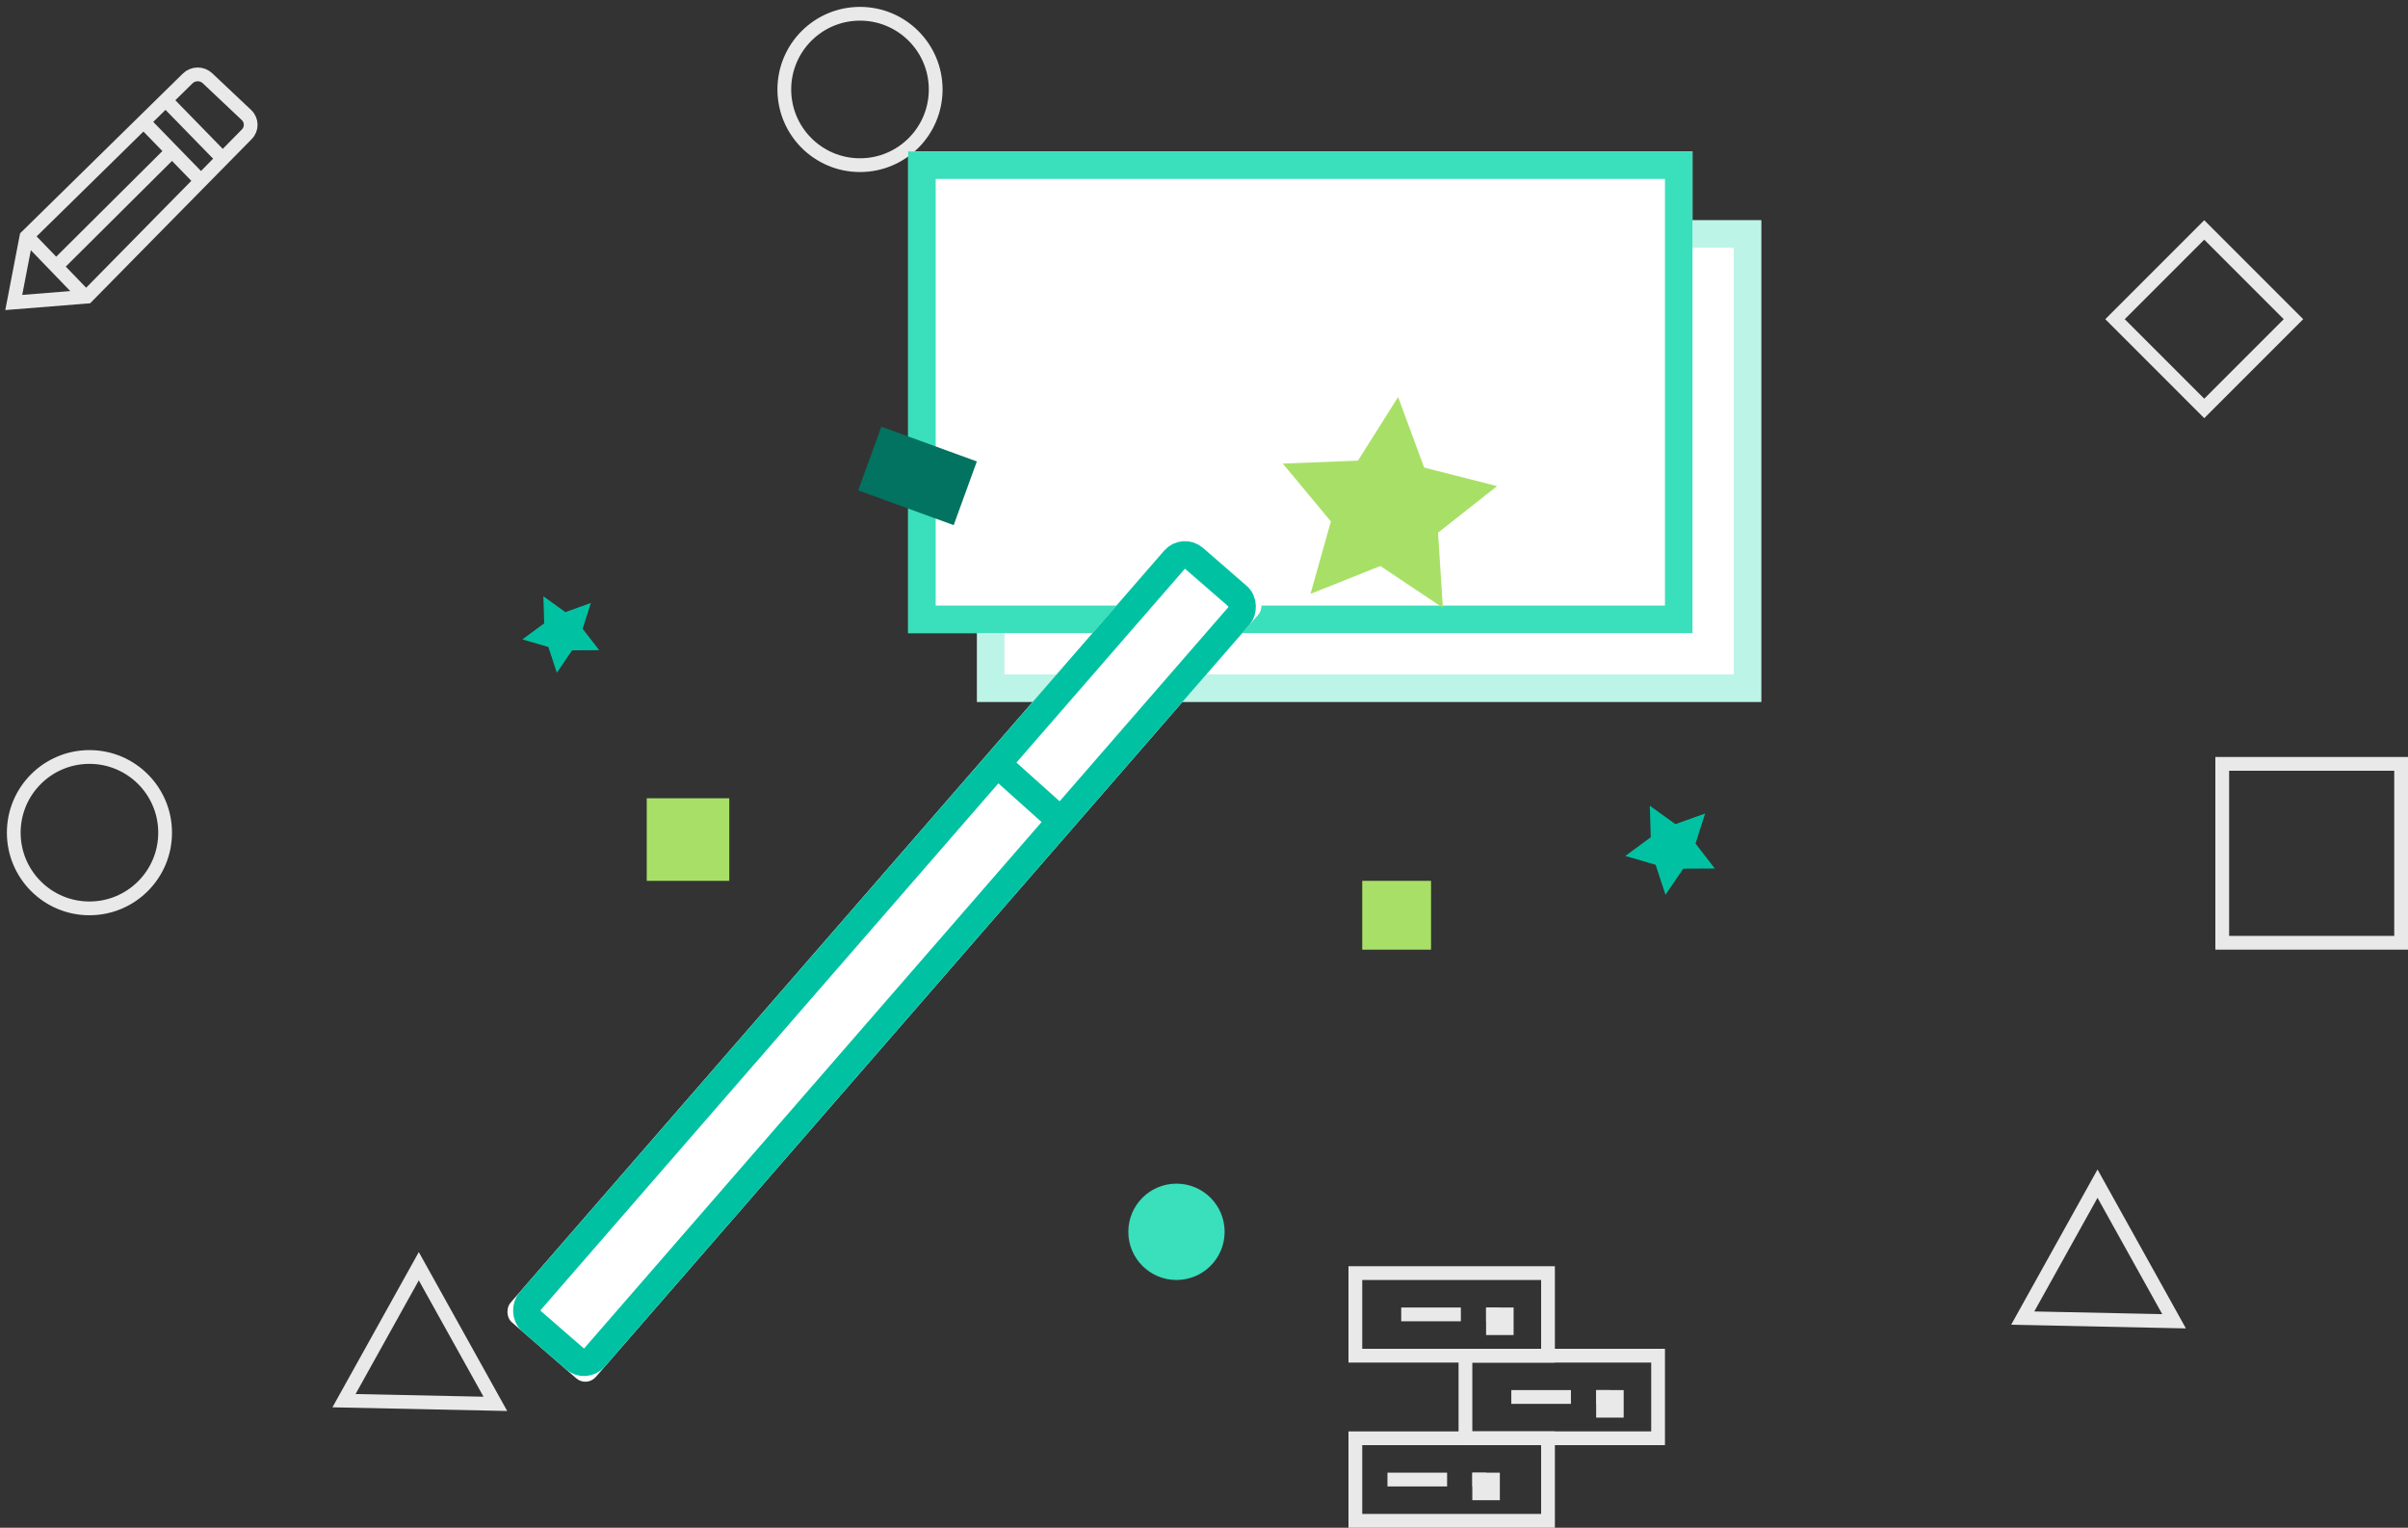 <?xml version="1.0" encoding="UTF-8"?>
<svg width="175px" height="111px" viewBox="0 0 175 111" version="1.1" xmlns="http://www.w3.org/2000/svg" xmlns:xlink="http://www.w3.org/1999/xlink">
    <rect x="0" y="0" width="175" height="111" fill="#333333" stroke="none"/>
    <!-- Generator: Sketch 47.1 (45422) - http://www.bohemiancoding.com/sketch -->
    <title>Group 9</title>
    <desc>Created with Sketch.</desc>
    <defs>
        <rect id="path-1" x="115" y="100" width="1" height="1"></rect>
        <rect id="path-2" x="107" y="94" width="1" height="1"></rect>
        <rect id="path-3" x="106" y="106" width="1" height="1"></rect>
        <rect id="path-4" x="70" y="15" width="57" height="35"></rect>
        <rect id="path-5" x="65" y="10" width="57" height="35"></rect>
        <rect id="path-6" x="22.399" y="-4.827" width="8.214" height="75.417" rx="1"></rect>
    </defs>
    <g id="Customize-Slides" stroke="none" stroke-width="1" fill="none" fill-rule="evenodd">
        <g id="E-12_05-Name-Edition" transform="translate(-567, -194)">
            <g id="Group-9" transform="translate(568, 195)">
                <circle id="Oval" fill="#3ADFBB" cx="84.5" cy="88.5" r="3.5"></circle>
                <g id="Group-2">
                    <g id="Group-22">
                        <g id="Group">
                            <g id="Rectangle-2-Copy">
                                <use fill="#D8D8D8" fill-rule="evenodd" xlink:href="#path-1"></use>
                                <rect stroke="#E9E9E9" stroke-width="1" x="115.5" y="100.5" width="1" height="1"></rect>
                            </g>
                            <path d="M109.333,100.5 L112.667,100.5" id="Line-Copy" stroke="#E9E9E9" stroke-linecap="square"></path>
                            <g id="Rectangle-2-Copy">
                                <use fill="#D8D8D8" fill-rule="evenodd" xlink:href="#path-2"></use>
                                <rect stroke="#E9E9E9" stroke-width="1" x="107.5" y="94.5" width="1" height="1"></rect>
                            </g>
                            <path d="M101.333,94.5 L104.667,94.5" id="Line-Copy" stroke="#E9E9E9" stroke-linecap="square"></path>
                            <rect id="Rectangle" stroke="#E9E9E9" x="97.5" y="91.5" width="14" height="6"></rect>
                            <g id="Rectangle-2">
                                <use fill="#D8D8D8" fill-rule="evenodd" xlink:href="#path-3"></use>
                                <rect stroke="#E9E9E9" stroke-width="1" x="106.5" y="106.5" width="1" height="1"></rect>
                            </g>
                            <path d="M100.333,106.5 L103.667,106.5" id="Line" stroke="#E9E9E9" stroke-linecap="square"></path>
                            <rect id="Rectangle" stroke="#E9E9E9" x="97.5" y="103.5" width="14" height="6"></rect>
                            <rect id="Rectangle" stroke="#E9E9E9" x="105.5" y="97.5" width="14" height="6"></rect>
                            <rect id="Rectangle-55-Copy" stroke="#E9E9E9" transform="translate(159.191, 22.191) rotate(-45) translate(-159.191, -22.191) " x="154.606" y="17.606" width="9.17" height="9.17"></rect>
                            <circle id="Oval-2" stroke="#E9E9E9" cx="61.5" cy="5.5" r="5.5"></circle>
                            <circle id="Oval-2-Copy" stroke="#E9E9E9" cx="5.5" cy="59.5" r="5.5"></circle>
                            <polygon id="Path-14" stroke="#E9E9E9" points="24 100.769 29.436 91 35 101"></polygon>
                            <polygon id="Path-14" stroke="#E9E9E9" points="146 94.769 151.436 85 157 95"></polygon>
                            <rect id="Rectangle-55" stroke="#E9E9E9" x="160.5" y="54.5" width="13" height="13"></rect>
                            <path d="M0,20.978 L0.92,16.202 L12.64,4.7 C13.034,4.313 13.675,4.304 14.08,4.686 L16.911,7.357 C17.312,7.736 17.321,8.365 16.94,8.751 L5.324,20.553 L0,20.978 Z" id="Path-5" stroke="#E9E9E9"></path>
                            <path d="M11.207,6.451 L14.959,10.296" id="Path-7" stroke="#E9E9E9"></path>
                            <path d="M9.618,8.041 L13.503,12.035" id="Path-10" stroke="#E9E9E9"></path>
                            <path d="M1.237,16.456 L5.138,20.498" id="Path-11" stroke="#E9E9E9"></path>
                            <path d="M3.191,18.25 L11.597,9.891" id="Path-12" stroke="#E9E9E9"></path>
                        </g>
                    </g>
                    <g id="Group-23" transform="translate(0, 4)"></g>
                </g>
                <g id="Rectangle-46-Copy">
                    <use fill="#FFFFFF" fill-rule="evenodd" xlink:href="#path-4"></use>
                    <rect stroke-opacity="0.334" stroke="#3ADFBB" stroke-width="2" x="71" y="16" width="55" height="33"></rect>
                </g>
                <g id="Rectangle-46">
                    <use fill="#FFFFFF" fill-rule="evenodd" xlink:href="#path-5"></use>
                    <rect stroke="#3ADFBB" stroke-width="2" x="66" y="11" width="55" height="33"></rect>
                </g>
                <g id="Group-3" transform="translate(63.265, 68.768) rotate(4) translate(-63.265, -68.768) translate(36.765, 35.768)">
                    <g id="Rectangle-3" transform="translate(26.506, 32.881) rotate(37) translate(-26.506, -32.881) ">
                        <use fill="#FFFFFF" fill-rule="evenodd" xlink:href="#path-6"></use>
                        <rect stroke="#00C2A2" stroke-width="2" x="23.399" y="-3.827" width="6.214" height="73.417" rx="1"></rect>
                    </g>
                    <path d="M34.115,18.52 L38.501,21.931" id="Line-2" stroke="#00C2A2" stroke-width="2" stroke-linecap="square"></path>
                </g>
                <polygon id="Star" fill="#00C2A2" transform="translate(120.366, 60.3) rotate(-28) translate(-120.366, -60.3) " points="120.366 62.356 118.336 63.423 118.724 61.163 117.082 59.562 119.351 59.232 120.366 57.176 121.381 59.232 123.65 59.562 122.008 61.163 122.396 63.423"></polygon>
                <polygon id="Star-Copy-2" fill="#A8E067" transform="translate(99.829, 35.25) rotate(6) translate(-99.829, -35.25) " points="99.829 40.152 94.991 42.696 95.915 37.308 92 33.492 97.41 32.706 99.829 27.804 102.249 32.706 107.659 33.492 103.744 37.308 104.668 42.696"></polygon>
                <polygon id="Star-Copy" fill="#00C2A2" transform="translate(39.749, 44.692) rotate(-28) translate(-39.749, -44.692) " points="39.749 46.457 38.006 47.374 38.339 45.433 36.929 44.059 38.878 43.776 39.749 42.01 40.62 43.776 42.569 44.059 41.159 45.433 41.492 47.374"></polygon>
                <rect id="Rectangle-4" fill="#A8E067" x="98" y="63" width="5" height="5"></rect>
                <rect id="Rectangle-4-Copy" fill="#A8E067" x="46" y="57" width="6" height="6"></rect>
                <rect id="Rectangle-3-Copy-2" fill="#027360" transform="translate(65.68, 33.576) rotate(20) translate(-65.68, -33.576) " x="61.987" y="31.115" width="7.386" height="4.924"></rect>
            </g>
        </g>
    </g>
</svg>